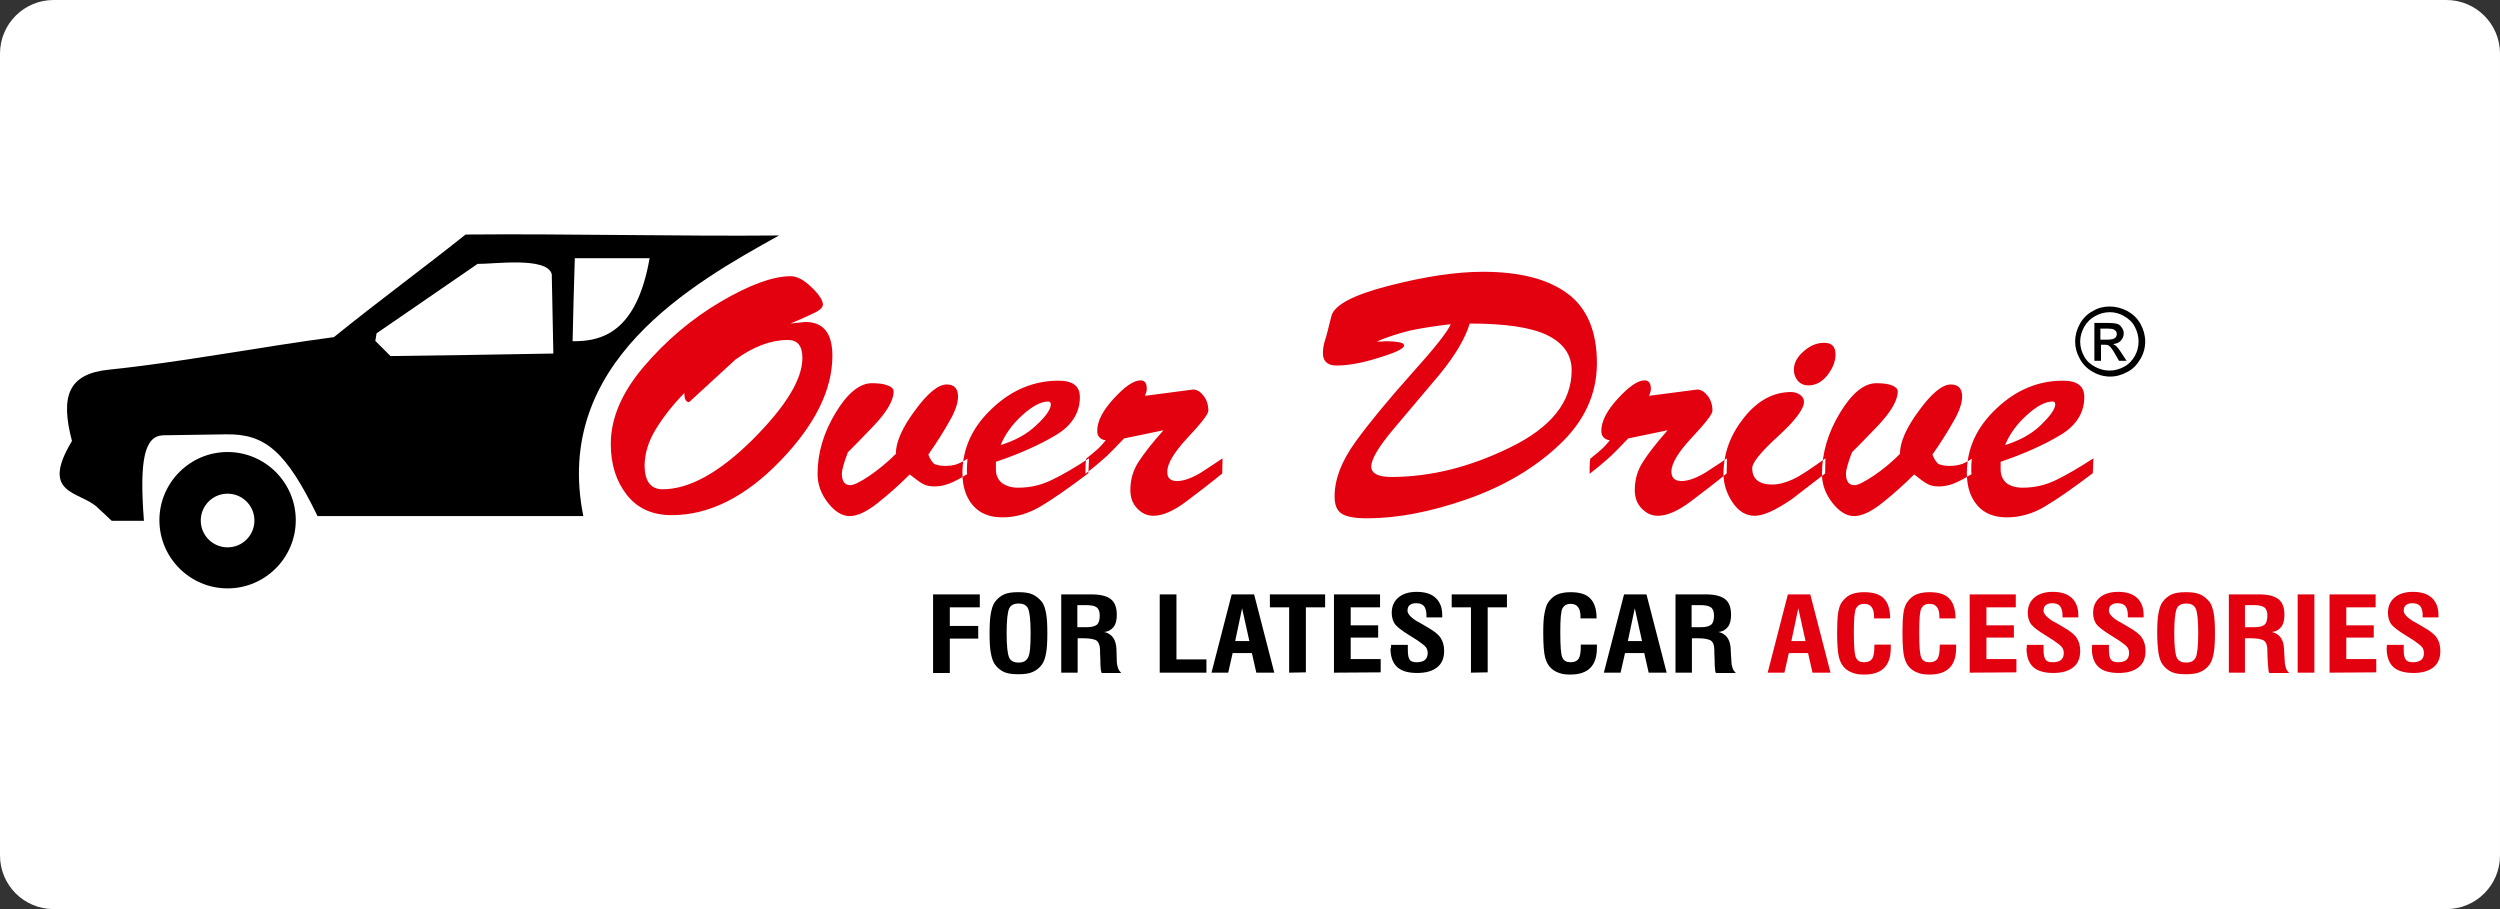 <?xml version="1.0" encoding="utf-8"?>
<!-- Generator: Adobe Illustrator 24.2.1, SVG Export Plug-In . SVG Version: 6.00 Build 0)  -->
<svg version="1.1" id="Layer_1" xmlns="http://www.w3.org/2000/svg" xmlns:xlink="http://www.w3.org/1999/xlink" x="0px" y="0px"
	 viewBox="0 0 792 288" style="enable-background:new 0 0 792 288;" xml:space="preserve">
<rect x="0" y="0" width="792" height="288" fill="#333333" stroke="none"/>
<style type="text/css">
	.st0{fill:#FFFFFF;}
	.st1{fill-rule:evenodd;clip-rule:evenodd;fill:#E3000F;}
	.st2{fill-rule:evenodd;clip-rule:evenodd;}
</style>
<g>
	<path class="st0" d="M775,288H17c-9.4,0-17-7.6-17-17V17C0,7.6,7.6,0,17,0h758c9.4,0,17,7.6,17,17v254C792,280.4,784.4,288,775,288
		z"/>
	<path class="st1" d="M635.2,141c4.5-1.4,8.3-3.4,11.3-6.3s4.6-5.1,4.6-6.6c0-0.6-0.3-0.9-0.8-0.9c-2.3,0-5,1.4-8.2,4.3
		C639,134.3,636.7,137.4,635.2,141 M640.8,154.5c3.7,0,7.2-0.8,10.5-2.4s7.3-3.9,11.9-6.9l-0.2,4.7c-6.2,4.7-11.2,8.2-15.1,10.5
		c-3.8,2.3-7.9,3.5-12.1,3.5c-4,0-7.1-1.2-9.3-3.7s-3.4-5.9-3.4-10.3c0-7.8,3.1-14.6,9.4-20.5c6.2-5.9,13.3-8.8,21-8.8
		c4.6,0,6.8,1.7,6.8,5.2c0,5-2.6,9.1-7.7,12.1c-5.2,3.1-11.5,5.9-18.8,8.4v2.4c0,1.8,0.6,3.2,1.8,4.3
		C636.9,154,638.6,154.5,640.8,154.5z M617.4,147.6c1.3,0,2.4-0.1,3.5-0.4s2.3-0.9,3.8-1.9c-0.2,1.5-0.2,2.6-0.2,3.5
		c0,0.5,0,1,0.1,1.4c-2.2,1.4-4.2,2.4-5.7,3c-1.6,0.6-3.1,0.9-4.6,0.9c-1.4,0-2.6-0.2-3.5-0.7c-0.9-0.4-2.4-1.5-4.4-3.1
		c-3.4,3.4-6.8,6.4-10.2,9.1s-6.4,4.1-8.8,4.1s-4.7-1.4-6.9-4.2c-2.2-2.8-3.3-5.9-3.3-9.1c0-6.7,1.9-13.1,5.7-19.4
		c3.8-6.3,7.7-9.4,11.5-9.4c2.1,0,3.8,0.2,5,0.7s1.8,1.1,1.8,1.9c0,2.9-2.2,6.6-6.5,11.1c-4.3,4.5-7,7.2-8,8.2
		c-1.3,3.4-1.9,5.7-1.9,6.7c0,2.5,0.9,3.7,2.7,3.7c1.1,0,3.1-1,6.1-3s5.7-4.3,8.3-6.9c0-3.7,2-8.3,6.1-13.8c4-5.5,7.4-8.2,10-8.2
		c2.4,0,3.6,1.3,3.6,3.8c0,2.1-0.9,4.8-2.8,8c-1.8,3.2-4,6.7-6.6,10.4c0.5,1.4,1.2,2.4,1.9,3C615,147.3,616,147.6,617.4,147.6z
		 M561.5,153.5c2,0,4.2-0.6,6.6-1.7s5.7-3.4,10.2-6.6l-0.1,4.8c-3.5,2.7-7,5.4-10.5,8.1c-5.1,3.5-9,5.3-11.8,5.3s-5.1-1.4-7-4.2
		c-1.9-2.8-2.9-5.9-2.9-9.1c0-6.5,2.2-12.4,6.5-17.8c4.3-5.4,9.3-8.1,14.9-8.1c1.1,0,2.1,0.3,2.9,0.9c0.8,0.6,1.2,1.3,1.2,2.2
		c0,2.2-2.7,5.9-8.2,10.9c-5.5,5-8.2,8.4-8.2,10.1C555.1,151.8,557.3,153.5,561.5,153.5z M577.9,108.6c2.4,0,3.6,1.2,3.6,3.7
		c0,2.2-0.9,4.4-2.6,6.6c-1.7,2.1-3.7,3.2-6,3.2c-1.3,0-2.5-0.5-3.3-1.4s-1.3-2.1-1.3-3.5c0-2.2,1-4.1,3.1-5.9
		C573.5,109.4,575.7,108.6,577.9,108.6z M532.7,152.4c2,0,4.6-0.9,7.6-2.7c3.4-2.2,5.7-3.7,6.8-4.5l-0.1,4.8
		c-3.4,2.8-7.2,5.7-11.3,8.8c-4.1,3.1-7.6,4.6-10.5,4.6c-2,0-3.7-0.8-5.2-2.4s-2.1-3.5-2.1-5.8c0-3.3,0.9-6.3,2.6-8.9
		c1.7-2.7,4.3-6,7.8-10l-12.5,2.6c-2.4,2.5-4.2,4.4-5.5,5.6c-1.3,1.2-3.5,3.1-6.7,5.6c0-0.8,0-1.5,0-2.2c0-0.8,0.1-1.6,0.2-2.6
		c1.4-1.1,2.6-2.1,3.5-2.9c0.9-0.8,1.8-1.8,2.7-2.9c-1.8-0.3-2.7-1.3-2.7-3c0-3.1,1.8-6.5,5.3-10.3c3.5-3.8,6.3-5.7,8.4-5.7
		c1.3,0,2,0.9,2,2.7c0,0.6-0.2,1.3-0.6,2.2l15.3-2c1.2,0,2.3,0.7,3.3,2s1.5,2.9,1.5,4.7c0,1.1-2.2,3.9-6.5,8.5s-6.5,8.2-6.5,10.8
		C529.5,151.4,530.6,152.4,532.7,152.4z M440.8,151.1c12.3,0,24.9-3.1,37.7-9.4c12.9-6.3,19.4-14.4,19.4-24.4
		c0-4.9-2.6-8.6-7.7-11.1s-13.3-3.7-24.6-3.7c-1.4,4.7-4.6,10.1-9.6,16.2c-5.1,6.1-10,11.8-14.6,17.3c-4.6,5.5-7,9.4-7,11.9
		C434.5,150,436.6,151.1,440.8,151.1z M469.8,86.1c11.7,0,20.6,2.3,26.8,6.9c6.2,4.6,9.3,12,9.3,22c0,9.9-4,18.5-12,26
		s-17.8,13.2-29.3,17.2s-22,6-31.5,6c-3.9,0-6.6-0.5-8.1-1.5s-2.2-2.8-2.2-5.4c0-5.5,2.2-11.2,6.6-17.3c4.4-6.1,10.3-13.2,17.6-21.4
		c7.4-8.2,11.6-13.5,12.6-15.9c-5.2,0.6-9.5,1.3-12.8,2c-3.3,0.8-6.9,1.9-10.7,3.5c0.3,0,0.7,0,1.1,0s1,0,1.7-0.1
		c1.6,0,3,0.1,4.2,0.3s1.7,0.5,1.7,1.1c0,0.9-2.6,2.2-7.9,3.8c-5.3,1.7-9.8,2.5-13.5,2.5c-2.8,0-4.3-1.3-4.3-3.9
		c0-1.3,0.2-2.7,0.7-4.2c0.5-1.5,1.1-4.1,2-7.6c0.9-3.5,7-6.7,18.3-9.6C451.4,87.6,461.3,86.1,469.8,86.1z M372.9,152.4
		c2,0,4.6-0.9,7.6-2.7c3.4-2.2,5.6-3.7,6.8-4.5l-0.1,4.8c-3.4,2.8-7.2,5.7-11.3,8.8c-4.1,3.1-7.6,4.6-10.5,4.6c-2,0-3.7-0.8-5.2-2.4
		s-2.1-3.5-2.1-5.8c0-3.3,0.9-6.3,2.6-8.9s4.3-6,7.9-10l-12.5,2.6c-2.4,2.5-4.2,4.4-5.5,5.6c-1.3,1.2-3.5,3.1-6.7,5.6
		c0-0.8,0-1.5,0-2.2c0-0.8,0.1-1.6,0.2-2.6c1.4-1.1,2.6-2.1,3.5-2.9c0.9-0.8,1.8-1.8,2.7-2.9c-1.8-0.3-2.7-1.3-2.7-3
		c0-3.1,1.8-6.5,5.3-10.3c3.5-3.8,6.3-5.7,8.4-5.7c1.4,0,2,0.9,2,2.7c0,0.6-0.2,1.3-0.6,2.2l15.3-2c1.2,0,2.3,0.7,3.3,2
		s1.5,2.9,1.5,4.7c0,1.1-2.2,3.9-6.5,8.5s-6.5,8.2-6.5,10.8C369.7,151.4,370.8,152.4,372.9,152.4z M317,141
		c4.5-1.4,8.3-3.4,11.3-6.3c3.1-2.8,4.6-5.1,4.6-6.6c0-0.6-0.3-0.9-0.8-0.9c-2.3,0-5,1.4-8.2,4.3C320.8,134.3,318.5,137.4,317,141z
		 M322.6,154.5c3.7,0,7.2-0.8,10.5-2.4c3.4-1.6,7.3-3.9,11.9-6.9l-0.2,4.7c-6.2,4.7-11.2,8.2-15.1,10.5c-3.9,2.3-7.9,3.5-12.1,3.5
		c-4,0-7.1-1.2-9.3-3.7s-3.4-5.9-3.4-10.3c0-7.8,3.1-14.6,9.4-20.5c6.2-5.9,13.3-8.8,21-8.8c4.6,0,6.8,1.7,6.8,5.2
		c0,5-2.6,9.1-7.7,12.1c-5.2,3.1-11.5,5.9-18.9,8.4v2.4c0,1.8,0.6,3.2,1.9,4.3C318.8,154,320.5,154.5,322.6,154.5z M299.2,147.6
		c1.3,0,2.4-0.1,3.5-0.4c1-0.3,2.3-0.9,3.8-1.9c-0.1,1.5-0.2,2.6-0.2,3.5c0,0.5,0,1,0.1,1.4c-2.2,1.4-4.1,2.4-5.7,3
		s-3.1,0.9-4.6,0.9c-1.4,0-2.6-0.2-3.5-0.7c-0.9-0.4-2.4-1.5-4.4-3.1c-3.4,3.4-6.8,6.4-10.2,9.1s-6.4,4.1-8.8,4.1s-4.7-1.4-6.9-4.2
		c-2.2-2.8-3.3-5.9-3.3-9.1c0-6.7,1.9-13.1,5.7-19.4c3.8-6.3,7.7-9.4,11.5-9.4c2.1,0,3.8,0.2,5,0.7c1.2,0.4,1.9,1.1,1.9,1.9
		c0,2.9-2.2,6.6-6.5,11.1c-4.3,4.5-7,7.2-8,8.2c-1.3,3.4-1.9,5.7-1.9,6.7c0,2.5,0.9,3.7,2.7,3.7c1.1,0,3.1-1,6.1-3
		c2.9-2,5.7-4.3,8.3-6.9c0-3.7,2-8.3,6.1-13.8c4-5.5,7.4-8.2,10-8.2c2.4,0,3.6,1.3,3.6,3.8c0,2.1-0.9,4.8-2.8,8
		c-1.8,3.2-4,6.7-6.6,10.4c0.5,1.4,1.2,2.4,1.9,3C296.8,147.3,297.9,147.6,299.2,147.6z M209.9,155c8.4,0,17.9-5.2,28.5-15.7
		c10.5-10.5,15.8-19.1,15.8-25.9c0-3.8-1.5-5.7-4.6-5.7c-5.4,0-10.9,2.1-16.6,6.2c-4.9,4.5-9.8,9-14.7,13.5c-1,0-1.5-1-1.5-2.9
		c-3.6,3.7-6.6,7.5-9,11.4s-3.6,7.8-3.6,11.8C204.3,152.5,206.2,155,209.9,155z M255.1,102c5.8,0,8.6,3.6,8.6,10.7
		c0,10.8-5.5,21.9-16.5,33.3s-22.5,17.2-34.4,17.2c-6.1,0-10.8-2.1-14.2-6.4c-3.4-4.3-5.1-9.7-5.1-16.2c0-8.1,3.5-16.3,10.5-24.5
		s15.1-15.1,24.3-20.5c9.2-5.4,16.6-8.1,22.2-8.1c2,0,4.2,1.2,6.6,3.5c2.4,2.3,3.6,4.2,3.6,5.5c0,1-1.2,2-3.5,3
		c-2.3,1.1-4.6,2.1-6.8,3L255.1,102z"/>
	<path class="st2" d="M530.8,213.1v-24.8h9.5c2.9,0,4.9,0.5,6.2,1.5c1.3,1,1.9,2.7,1.9,5c0,1.6-0.3,2.9-1,3.8
		c-0.7,0.9-1.7,1.5-3,1.6c2.5,0.6,3.8,2.4,3.9,5.6c0,0.1,0,0.2,0,0.3l0.2,3.3c0,0.9,0.2,1.7,0.4,2.3c0.2,0.6,0.6,1.1,1,1.5h-6.3
		c-0.2-0.4-0.3-0.9-0.3-1.5c-0.1-0.6-0.1-1.4-0.1-2.4l-0.1-2.6V206c0-1.4-0.3-2.4-1-3c-0.7-0.5-2.1-0.8-4.3-0.8h-1.8v10.9
		L530.8,213.1L530.8,213.1z M535.9,198.7h3c1.5,0,2.6-0.3,3.2-0.8c0.6-0.5,0.9-1.5,0.9-2.9c0-1.2-0.3-2.1-1-2.6
		c-0.7-0.5-1.8-0.7-3.5-0.7h-2.6L535.9,198.7L535.9,198.7z M508.1,213.1l6.4-24.8h7.1l6.4,24.8h-5.7l-1.4-6.2h-6.1l-1.4,6.2H508.1z
		 M515.7,203.1h4.5l-2.3-10.4L515.7,203.1z M500.8,204.2h5.1c0,0.1,0,0.3,0,0.5c0,0.2,0,0.4,0,0.5c0,2.9-0.7,5-2.1,6.4
		s-3.5,2.1-6.3,2.1c-1.4,0-2.5-0.1-3.5-0.5c-1-0.3-1.8-0.8-2.5-1.4c-1-0.9-1.6-2-2-3.5c-0.4-1.5-0.6-4.1-0.6-7.9
		c0-2.6,0.1-4.6,0.4-6.1s0.6-2.6,1.1-3.4c0.8-1.1,1.7-2,2.8-2.5s2.6-0.8,4.3-0.8c2.9,0,5,0.6,6.3,2c1.3,1.3,2,3.4,2,6.3h-5.1v-0.6
		c0-1.4-0.3-2.4-0.8-3c-0.5-0.7-1.3-1-2.3-1c-1.3,0-2.1,0.5-2.6,1.4c-0.5,0.9-0.7,3.4-0.7,7.6c0,4.5,0.2,7.2,0.7,8.1
		c0.5,1,1.3,1.4,2.6,1.4c1.2,0,2-0.4,2.5-1.1c0.5-0.8,0.7-2.1,0.7-4.2L500.8,204.2L500.8,204.2z M466,213.1v-20.7h-6.1v-4.1h17.5
		v4.1h-6.1V213L466,213.1L466,213.1z M440.7,204.3h5.3v1.6c0,1.5,0.2,2.6,0.6,3.1c0.4,0.6,1.2,0.8,2.3,0.8c1.1,0,2-0.3,2.5-0.7
		s0.9-1.2,0.9-2.2c0-0.7-0.2-1.4-0.6-1.9c-0.4-0.5-1.3-1.2-2.6-2.1l-2.7-1.7c-2.3-1.4-3.8-2.6-4.5-3.5c-0.6-0.9-1-2.1-1-3.5
		c0-2.1,0.7-3.7,2.1-4.9c1.4-1.2,3.4-1.8,5.8-1.8c2.6,0,4.6,0.6,6,1.9c1.4,1.3,2.1,3.1,2.1,5.4c0,0.2,0,0.4,0,0.5c0,0.1,0,0.2,0,0.3
		h-5v-0.7c0-1.3-0.3-2.3-0.8-2.9s-1.3-0.9-2.5-0.9c-0.9,0-1.5,0.2-2,0.6s-0.7,1-0.7,1.8c0,1,1.1,2.2,3.3,3.5c0,0,0,0,0.1,0l2.9,1.7
		c2.1,1.2,3.5,2.3,4.2,3.4c0.7,1.1,1.1,2.4,1.1,4.1c0,2.3-0.7,4-2.2,5.2c-1.5,1.2-3.6,1.8-6.3,1.8c-2.9,0-5-0.6-6.4-1.9
		c-1.4-1.3-2.1-3.3-2.1-5.9C440.7,205.5,440.7,205,440.7,204.3L440.7,204.3L440.7,204.3z M422.6,213.1v-24.8h14.6v4.1h-9.3v5.7h8.7
		v3.9h-8.7v6.8h9.5v4.2L422.6,213.1L422.6,213.1z M408.4,213.1v-20.7h-6.1v-4.1h17.5v4.1h-6.1V213L408.4,213.1L408.4,213.1z
		 M383.8,213.1l6.4-24.8h7.1l6.4,24.8H398l-1.4-6.2h-6.1l-1.4,6.2H383.8z M391.3,203.1h4.5l-2.3-10.4L391.3,203.1z M367.4,213.1
		v-24.8h5.3v20.6h9.5v4.2L367.4,213.1L367.4,213.1z M336.2,213.1v-24.8h9.5c2.9,0,4.9,0.5,6.2,1.5c1.3,1,1.9,2.7,1.9,5
		c0,1.6-0.3,2.9-1,3.8c-0.7,0.9-1.7,1.5-3,1.6c2.5,0.6,3.8,2.4,3.9,5.6c0,0.1,0,0.2,0,0.3l0.1,3.3c0,0.9,0.2,1.7,0.4,2.3
		c0.2,0.6,0.6,1.1,1,1.5H349c-0.1-0.4-0.3-0.9-0.3-1.5c-0.1-0.6-0.1-1.4-0.1-2.4l-0.1-2.6V206c0-1.4-0.4-2.4-1-3
		c-0.7-0.5-2.1-0.8-4.3-0.8h-1.8v10.9L336.2,213.1L336.2,213.1z M341.3,198.7h3c1.5,0,2.6-0.3,3.2-0.8c0.6-0.5,0.9-1.5,0.9-2.9
		c0-1.2-0.3-2.1-1-2.6c-0.6-0.5-1.8-0.7-3.5-0.7h-2.6L341.3,198.7L341.3,198.7z M313.5,200.6c0-2.6,0.1-4.7,0.4-6.3s0.7-2.8,1.3-3.6
		c0.8-1.1,1.8-1.9,2.9-2.4c1.1-0.5,2.6-0.7,4.5-0.7c1.9,0,3.4,0.2,4.5,0.7c1.1,0.5,2.1,1.3,3,2.4c0.6,0.8,1,2,1.3,3.6
		c0.3,1.6,0.4,3.6,0.4,6.3c0,2.6-0.1,4.7-0.4,6.3s-0.7,2.8-1.3,3.6c-0.8,1.1-1.8,1.9-3,2.4c-1.1,0.5-2.6,0.7-4.5,0.7
		c-1.9,0-3.4-0.2-4.5-0.7c-1.1-0.5-2.1-1.3-2.9-2.4c-0.6-0.8-1-2-1.3-3.6C313.6,205.4,313.5,203.3,313.5,200.6z M318.9,200.6
		c0,4.1,0.3,6.6,0.8,7.7c0.5,1.1,1.5,1.6,3,1.6c1.5,0,2.4-0.5,3-1.6s0.8-3.6,0.8-7.7s-0.3-6.7-0.8-7.8c-0.5-1.1-1.5-1.6-3-1.6
		s-2.5,0.5-3,1.6C319.2,193.9,318.9,196.5,318.9,200.6z M295.6,213.1v-24.8h14.8v4.1h-9.5v5.9h9v4h-9v10.9H295.6z"/>
	<path class="st1" d="M756.2,204.3h5.3v1.6c0,1.5,0.2,2.6,0.7,3.1c0.4,0.6,1.2,0.8,2.3,0.8c1.1,0,2-0.3,2.5-0.7
		c0.6-0.5,0.9-1.2,0.9-2.2c0-0.7-0.2-1.4-0.6-1.9c-0.4-0.5-1.3-1.2-2.6-2.1l-2.7-1.7c-2.3-1.4-3.8-2.6-4.5-3.5c-0.6-0.9-1-2.1-1-3.5
		c0-2.1,0.7-3.7,2.1-4.9c1.4-1.2,3.4-1.8,5.8-1.8c2.6,0,4.6,0.6,6,1.9c1.4,1.3,2.1,3.1,2.1,5.4c0,0.2,0,0.4,0,0.5c0,0.1,0,0.2,0,0.3
		h-5v-0.7c0-1.3-0.3-2.3-0.8-2.9s-1.3-0.9-2.5-0.9c-0.8,0-1.5,0.2-2,0.6s-0.7,1-0.7,1.8c0,1,1.1,2.2,3.3,3.5c0,0,0,0,0.1,0l2.9,1.7
		c2.1,1.2,3.5,2.3,4.2,3.4c0.7,1.1,1.1,2.4,1.1,4.1c0,2.3-0.7,4-2.2,5.2c-1.5,1.2-3.6,1.8-6.3,1.8c-2.8,0-5-0.6-6.4-1.9
		c-1.4-1.3-2.1-3.3-2.1-5.9C756.1,205.5,756.1,205,756.2,204.3L756.2,204.3L756.2,204.3z M738,213.1v-24.8h14.6v4.1h-9.3v5.7h8.7
		v3.9h-8.7v6.8h9.5v4.2L738,213.1L738,213.1z M727.9,213.1v-24.8h5.3v24.8H727.9z M706.1,213.1v-24.8h9.5c2.9,0,4.9,0.5,6.2,1.5
		c1.3,1,1.9,2.7,1.9,5c0,1.6-0.3,2.9-1,3.8c-0.7,0.9-1.7,1.5-3,1.6c2.5,0.6,3.8,2.4,3.9,5.6c0,0.1,0,0.2,0,0.3l0.2,3.3
		c0,0.9,0.2,1.7,0.4,2.3c0.2,0.6,0.6,1.1,1,1.5h-6.3c-0.2-0.4-0.3-0.9-0.3-1.5c-0.1-0.6-0.1-1.4-0.2-2.4l-0.1-2.6V206
		c0-1.4-0.3-2.4-1-3c-0.7-0.5-2.1-0.8-4.3-0.8h-1.8v10.9L706.1,213.1L706.1,213.1z M711.2,198.7h3c1.5,0,2.6-0.3,3.2-0.8
		c0.6-0.5,0.9-1.5,0.9-2.9c0-1.2-0.3-2.1-1-2.6c-0.7-0.5-1.8-0.7-3.5-0.7h-2.6L711.2,198.7L711.2,198.7z M683.4,200.6
		c0-2.6,0.1-4.7,0.4-6.3c0.3-1.6,0.7-2.8,1.3-3.6c0.8-1.1,1.8-1.9,2.9-2.4c1.1-0.5,2.7-0.7,4.5-0.7s3.4,0.2,4.5,0.7
		c1.1,0.5,2.1,1.3,3,2.4c0.6,0.8,1,2,1.3,3.6c0.3,1.6,0.4,3.6,0.4,6.3c0,2.6-0.1,4.7-0.4,6.3c-0.3,1.6-0.7,2.8-1.3,3.6
		c-0.8,1.1-1.8,1.9-3,2.4c-1.1,0.5-2.7,0.7-4.5,0.7c-1.9,0-3.4-0.2-4.5-0.7c-1.1-0.5-2.1-1.3-2.9-2.4c-0.6-0.8-1-2-1.3-3.6
		C683.6,205.4,683.4,203.3,683.4,200.6z M688.8,200.6c0,4.1,0.3,6.6,0.8,7.7s1.5,1.6,3,1.6c1.5,0,2.4-0.5,3-1.6
		c0.5-1,0.8-3.6,0.8-7.7s-0.3-6.7-0.8-7.8c-0.5-1.1-1.5-1.6-3-1.6c-1.5,0-2.5,0.5-3,1.6C689.1,193.9,688.8,196.5,688.8,200.6z
		 M662.8,204.3h5.3v1.6c0,1.5,0.2,2.6,0.7,3.1c0.4,0.6,1.2,0.8,2.3,0.8c1.1,0,2-0.3,2.5-0.7s0.9-1.2,0.9-2.2c0-0.7-0.2-1.4-0.6-1.9
		c-0.4-0.5-1.3-1.2-2.6-2.1l-2.7-1.7c-2.3-1.4-3.8-2.6-4.5-3.5c-0.6-0.9-1-2.1-1-3.5c0-2.1,0.7-3.7,2.1-4.9c1.4-1.2,3.4-1.8,5.8-1.8
		c2.6,0,4.6,0.6,6,1.9c1.4,1.3,2.1,3.1,2.1,5.4c0,0.2,0,0.4,0,0.5c0,0.1,0,0.2,0,0.3h-5v-0.7c0-1.3-0.3-2.3-0.8-2.9
		s-1.3-0.9-2.5-0.9c-0.8,0-1.5,0.2-2,0.6c-0.5,0.4-0.7,1-0.7,1.8c0,1,1.1,2.2,3.3,3.5c0,0,0,0,0.1,0l2.9,1.7
		c2.1,1.2,3.5,2.3,4.2,3.4c0.7,1.1,1.1,2.4,1.1,4.1c0,2.3-0.7,4-2.2,5.2c-1.5,1.2-3.6,1.8-6.3,1.8c-2.8,0-5-0.6-6.4-1.9
		c-1.4-1.3-2.1-3.3-2.1-5.9C662.7,205.5,662.8,205,662.8,204.3L662.8,204.3L662.8,204.3z M642.1,204.3h5.3v1.6
		c0,1.5,0.2,2.6,0.7,3.1c0.4,0.6,1.2,0.8,2.3,0.8c1.1,0,2-0.3,2.5-0.7c0.6-0.5,0.9-1.2,0.9-2.2c0-0.7-0.2-1.4-0.6-1.9
		c-0.4-0.5-1.3-1.2-2.6-2.1l-2.7-1.7c-2.3-1.4-3.8-2.6-4.5-3.5c-0.6-0.9-1-2.1-1-3.5c0-2.1,0.7-3.7,2.1-4.9c1.4-1.2,3.4-1.8,5.8-1.8
		c2.6,0,4.6,0.6,6,1.9c1.4,1.3,2.1,3.1,2.1,5.4c0,0.2,0,0.4,0,0.5c0,0.1,0,0.2,0,0.3h-5v-0.7c0-1.3-0.3-2.3-0.8-2.9
		s-1.3-0.9-2.5-0.9c-0.8,0-1.5,0.2-2,0.6c-0.5,0.4-0.7,1-0.7,1.8c0,1,1.1,2.2,3.3,3.5c0,0,0,0,0.1,0l2.9,1.7
		c2.1,1.2,3.5,2.3,4.2,3.4c0.7,1.1,1.1,2.4,1.1,4.1c0,2.3-0.7,4-2.2,5.2c-1.5,1.2-3.6,1.8-6.3,1.8c-2.8,0-5-0.6-6.4-1.9
		c-1.4-1.3-2.1-3.3-2.1-5.9C642.1,205.5,642.1,205,642.1,204.3L642.1,204.3L642.1,204.3z M624,213.1v-24.8h14.6v4.1h-9.3v5.7h8.7
		v3.9h-8.7v6.8h9.5v4.2L624,213.1L624,213.1z M614.6,204.2h5.1c0,0.1,0,0.3,0,0.5s0,0.4,0,0.5c0,2.9-0.7,5-2.1,6.4s-3.5,2.1-6.3,2.1
		c-1.3,0-2.5-0.1-3.5-0.5c-1-0.3-1.8-0.8-2.5-1.4c-1-0.9-1.6-2-2-3.5c-0.4-1.5-0.6-4.1-0.6-7.9c0-2.6,0.1-4.6,0.3-6.1
		s0.6-2.6,1.1-3.4c0.8-1.1,1.7-2,2.8-2.5s2.6-0.8,4.3-0.8c2.9,0,5,0.6,6.3,2c1.3,1.3,2,3.4,2,6.3h-5.1v-0.6c0-1.4-0.3-2.4-0.8-3
		c-0.5-0.7-1.3-1-2.3-1c-1.3,0-2.1,0.5-2.6,1.4c-0.5,0.9-0.7,3.4-0.7,7.6c0,4.5,0.2,7.2,0.7,8.1c0.5,1,1.3,1.4,2.6,1.4
		c1.2,0,2-0.4,2.5-1.1c0.5-0.8,0.7-2.1,0.7-4.2L614.6,204.2L614.6,204.2z M593.9,204.2h5.1c0,0.1,0,0.3,0,0.5s0,0.4,0,0.5
		c0,2.9-0.7,5-2.1,6.4s-3.5,2.1-6.3,2.1c-1.3,0-2.5-0.1-3.5-0.5c-1-0.3-1.8-0.8-2.5-1.4c-1-0.9-1.6-2-2-3.5
		c-0.4-1.5-0.6-4.1-0.6-7.9c0-2.6,0.1-4.6,0.3-6.1s0.6-2.6,1.1-3.4c0.8-1.1,1.7-2,2.8-2.5s2.6-0.8,4.3-0.8c2.9,0,5,0.6,6.3,2
		c1.3,1.3,2,3.4,2,6.3h-5.1v-0.6c0-1.4-0.3-2.4-0.8-3c-0.5-0.7-1.3-1-2.3-1c-1.3,0-2.1,0.5-2.6,1.4c-0.5,0.9-0.7,3.4-0.7,7.6
		c0,4.5,0.2,7.2,0.7,8.1c0.5,1,1.3,1.4,2.6,1.4c1.2,0,2-0.4,2.5-1.1c0.5-0.8,0.7-2.1,0.7-4.2L593.9,204.2L593.9,204.2z M560,213.1
		l6.4-24.8h7.1l6.4,24.8h-5.7l-1.4-6.2h-6.1l-1.4,6.2H560z M567.5,203.1h4.5l-2.3-10.4L567.5,203.1z"/>
	<path class="st2" d="M182.1,81.8c-0.3,8.8-0.5,17.5-0.7,26.3c9.4,0.1,20.3-2.9,24.4-26.3C197.8,81.8,189.9,81.8,182.1,81.8
		 M118.9,108c1.6,1.6,3.2,3.2,4.8,4.8c17.3-0.2,34.3-0.5,51.6-0.8l-0.5-25.1c-1.4-5.7-18.6-3.2-23.5-3.3c-10.7,7.3-21.3,14.7-32,22
		C119.2,106.4,119,107.2,118.9,108z M45.6,165c-3.4,0-6.8,0-10.2,0l-4.6-4.3c-5.6-5.2-18.3-3.9-8-21c-3.7-14.1-1.3-21.3,11.8-22.6
		c22.4-2.3,47.9-7.2,71.2-10.3c13.3-10.8,28.3-21.8,41.7-32.5c31-0.3,68.2,0.6,99.3,0.3c-27.6,15.3-71.8,40.3-62,88.9
		c-26.7,0-57.5,0-84.2,0c-10-20.5-16.5-26.1-29-25.9l-19.9,0.3C45.8,138.1,44.1,145.6,45.6,165z"/>
	<path class="st2" d="M72.1,156.4c4.7,0,8.5,3.8,8.5,8.5c0,4.7-3.8,8.5-8.5,8.5c-4.7,0-8.5-3.8-8.5-8.5
		C63.6,160.2,67.4,156.4,72.1,156.4 M72.1,143.2c11.9,0,21.6,9.7,21.6,21.6s-9.7,21.6-21.6,21.6c-11.9,0-21.6-9.7-21.6-21.6
		C50.5,152.9,60.2,143.2,72.1,143.2z"/>
	<path class="st2" d="M665.4,107.6h2.3c1.1,0,1.9-0.2,2.3-0.5s0.6-0.8,0.6-1.3c0-0.3-0.1-0.7-0.3-0.9s-0.5-0.5-0.8-0.6
		c-0.3-0.1-1-0.2-1.9-0.2h-2.2L665.4,107.6L665.4,107.6z M663.5,114.3v-12h4.1c1.4,0,2.4,0.1,3.1,0.3s1.1,0.6,1.5,1.2
		c0.4,0.6,0.6,1.1,0.6,1.8c0,0.9-0.3,1.6-0.9,2.3c-0.6,0.7-1.5,1-2.5,1.1c0.4,0.2,0.8,0.4,1,0.6c0.5,0.5,1.1,1.3,1.8,2.4l1.5,2.3
		h-2.4l-1.1-1.9c-0.8-1.5-1.5-2.4-2-2.8c-0.3-0.3-0.9-0.4-1.5-0.4h-1.1v5.1L663.5,114.3L663.5,114.3z M668.4,98.9
		c-1.6,0-3.1,0.4-4.6,1.2c-1.5,0.8-2.6,1.9-3.5,3.4c-0.8,1.5-1.3,3-1.3,4.7c0,1.6,0.4,3.1,1.2,4.6s2,2.6,3.5,3.4
		c1.5,0.8,3,1.2,4.6,1.2c1.6,0,3.1-0.4,4.6-1.2s2.6-2,3.4-3.4s1.2-3,1.2-4.6c0-1.6-0.4-3.2-1.2-4.7c-0.8-1.5-2-2.6-3.5-3.4
		C671.5,99.3,669.9,98.9,668.4,98.9z M668.4,97.1c1.9,0,3.7,0.5,5.5,1.4c1.8,1,3.2,2.3,4.2,4.1c1,1.8,1.5,3.7,1.5,5.6
		c0,1.9-0.5,3.8-1.5,5.5s-2.3,3.2-4.1,4.1c-1.8,1-3.6,1.5-5.5,1.5s-3.8-0.5-5.5-1.5c-1.8-1-3.1-2.3-4.1-4.1c-1-1.8-1.5-3.6-1.5-5.5
		c0-1.9,0.5-3.8,1.5-5.6c1-1.8,2.4-3.2,4.2-4.1C664.7,97.5,666.5,97.1,668.4,97.1z"/>
</g>
</svg>
